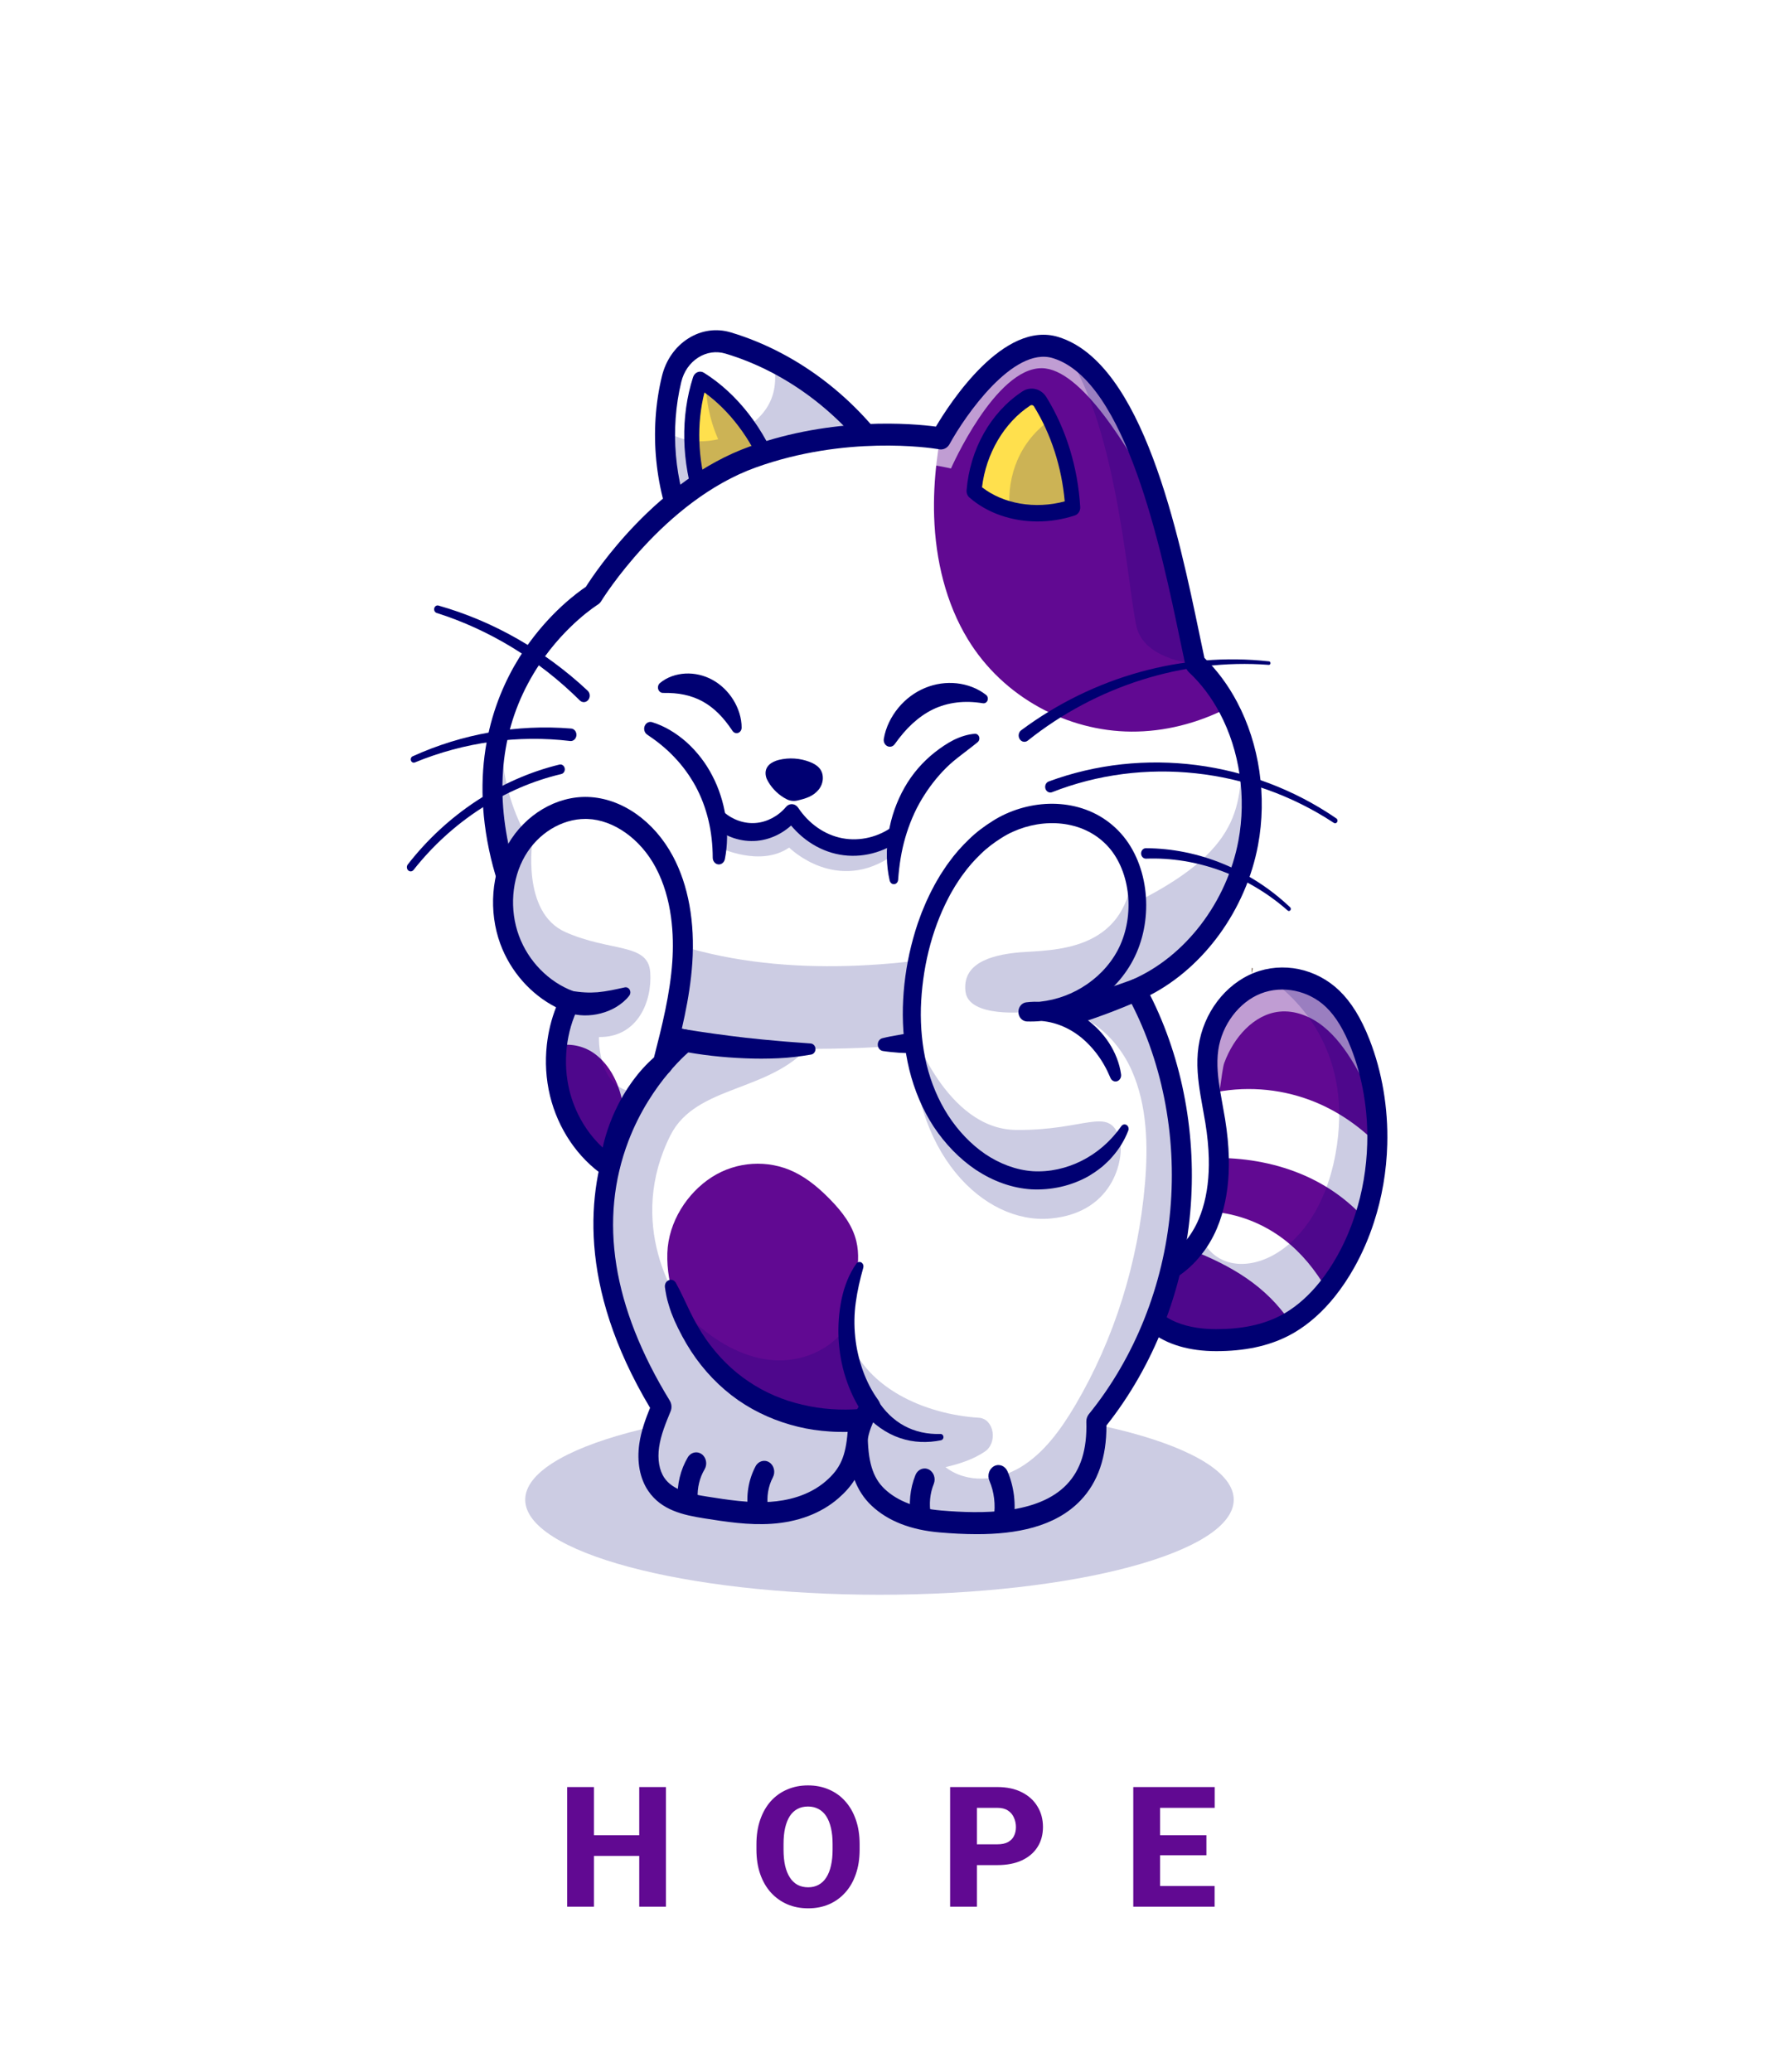 <svg width="170" height="197" viewBox="0 0 170 197" fill="none" xmlns="http://www.w3.org/2000/svg">
<g opacity="0.2">
<path d="M83.619 151.622C102.22 151.622 117.3 147.577 117.3 142.586C117.3 137.596 102.22 133.55 83.619 133.55C65.017 133.55 49.938 137.596 49.938 142.586C49.938 147.577 65.017 151.622 83.619 151.622Z" fill="#000072"/>
</g>
<path d="M85.069 45.1C79.14 49.82 72.077 51.951 65.326 51.012C64.264 48.733 63.606 46.258 63.352 43.745C63.285 43.102 63.246 42.459 63.235 41.814C63.196 39.864 63.401 37.914 63.854 36.045C64.475 33.462 66.885 31.907 69.234 32.61C70.588 33.015 71.919 33.543 73.213 34.181C76.223 35.66 79.021 37.738 81.409 40.292C82.776 41.746 84.007 43.356 85.069 45.1Z" fill="white"/>
<g opacity="0.6">
<path d="M81.409 40.293C77.354 38.006 69.796 34.046 66.995 34.587C64.433 35.083 63.611 40.254 63.352 43.745C63.285 43.102 63.246 42.459 63.235 41.814C63.196 39.864 63.401 37.914 63.854 36.045C64.475 33.462 66.885 31.907 69.234 32.61C70.588 33.015 71.919 33.543 73.213 34.181C76.223 35.661 79.021 37.739 81.409 40.293Z" fill="white"/>
</g>
<path d="M130.946 108.776C130.881 111.186 130.474 113.583 129.736 115.852C129.274 117.282 128.679 118.662 127.952 119.958C127.424 120.899 126.826 121.801 126.157 122.629C125.157 123.868 123.999 124.943 122.685 125.729C122.473 125.852 122.259 125.972 122.04 126.082C120.051 127.088 117.82 127.415 115.627 127.415C110.864 127.415 108.083 125.162 107.728 121.524C109.833 121.68 111.843 120.567 113.298 118.858C113.631 118.463 113.936 118.039 114.205 117.592C114.446 117.198 114.655 116.782 114.836 116.356C114.996 115.977 115.136 115.593 115.253 115.201C115.754 113.572 115.925 111.837 115.884 110.091C115.853 108.917 115.727 107.741 115.544 106.591C115.525 106.481 115.508 106.374 115.487 106.264C115.356 105.493 115.206 104.719 115.08 103.948C114.842 102.516 114.687 101.081 114.894 99.654C115.294 96.885 117.145 94.431 119.545 93.482C119.957 93.318 120.383 93.2 120.814 93.13C122.898 92.771 125.126 93.438 126.717 94.972C127.898 96.112 128.71 97.651 129.332 99.238C130.12 101.253 130.618 103.394 130.832 105.569C130.938 106.633 130.974 107.705 130.946 108.776Z" fill="#610992"/>
<g opacity="0.6">
<path d="M130.831 105.569C130.267 104.032 129.567 102.552 128.738 101.164C127.931 99.811 126.99 98.522 125.793 97.571C124.597 96.622 123.119 96.033 121.647 96.183C119.244 96.429 117.299 98.609 116.398 101.068C116.149 101.756 115.841 105.37 115.486 106.264C115.355 105.493 115.205 104.72 115.079 103.949C114.841 102.516 114.686 101.081 114.893 99.654C115.293 96.886 117.144 94.431 119.544 93.483C119.956 93.318 120.382 93.2 120.813 93.13C122.897 92.772 125.126 93.438 126.717 94.973C127.898 96.112 128.71 97.652 129.331 99.238C130.119 101.253 130.617 103.394 130.831 105.569Z" fill="white"/>
</g>
<path d="M130.945 108.776C130.88 111.185 130.475 113.583 129.737 115.852C128.146 114.078 126.172 112.704 124.062 111.773C121.453 110.626 118.65 110.12 115.883 110.092C115.854 108.917 115.727 107.742 115.542 106.59C115.399 105.71 115.222 104.829 115.078 103.947C118.222 103.236 121.54 103.457 124.579 104.6C126.904 105.473 129.056 106.884 130.945 108.776Z" fill="white"/>
<path d="M126.156 122.63C125.156 123.868 123.999 124.942 122.684 125.729C121.593 124.041 120.121 122.63 118.514 121.528C116.871 120.399 115.085 119.56 113.296 118.858C113.926 118.117 114.452 117.266 114.836 116.356C114.995 115.978 115.135 115.594 115.253 115.203C117.698 115.393 120.095 116.315 122.103 117.858C123.711 119.095 125.06 120.729 126.156 122.63Z" fill="white"/>
<g opacity="0.2">
<path d="M130.946 108.776C130.881 111.186 130.474 113.583 129.736 115.852C129.274 117.282 128.679 118.662 127.952 119.958C127.424 120.899 126.826 121.801 126.157 122.629C125.157 123.868 123.999 124.943 122.685 125.729C122.473 125.852 122.259 125.972 122.04 126.082C120.051 127.088 117.82 127.415 115.627 127.415C110.864 127.415 108.083 125.162 107.728 121.524C109.833 121.68 111.843 120.567 113.298 118.858C113.631 118.463 113.936 118.039 114.205 117.592C116.253 122.642 125.036 120.395 126.981 109.696C128.696 100.262 123.654 95.181 120.814 93.129C122.897 92.771 125.126 93.438 126.717 94.972C127.898 96.112 128.71 97.651 129.331 99.238C130.505 102.239 131.036 105.517 130.946 108.776Z" fill="#000072"/>
</g>
<path d="M115.628 128.461C110.505 128.461 107.198 125.91 106.781 121.635C106.751 121.328 106.847 121.022 107.042 120.799C107.237 120.577 107.512 120.456 107.794 120.481C109.477 120.607 111.23 119.755 112.601 118.144C113.169 117.475 113.63 116.726 113.972 115.916C114.118 115.571 114.245 115.22 114.35 114.873C114.778 113.477 114.973 111.88 114.931 110.12C114.905 109.071 114.798 107.975 114.605 106.772C114.535 106.344 114.457 105.914 114.378 105.482C114.296 105.032 114.214 104.582 114.141 104.132C113.914 102.766 113.713 101.143 113.953 99.491C114.409 96.33 116.478 93.585 119.222 92.498C121.966 91.412 125.154 92.075 127.344 94.187C128.474 95.277 129.411 96.795 130.207 98.827C131.409 101.901 131.994 105.352 131.898 108.809C131.829 111.35 131.404 113.838 130.634 116.205C130.146 117.713 129.517 119.161 128.763 120.506C128.191 121.527 127.554 122.476 126.87 123.324C125.737 124.727 124.482 125.844 123.14 126.647C122.901 126.789 122.666 126.919 122.438 127.034C120.538 127.994 118.31 128.461 115.628 128.461ZM108.888 122.536C109.856 125.841 113.439 126.37 115.627 126.37C118.028 126.37 119.996 125.965 121.641 125.133C121.832 125.037 122.03 124.928 122.23 124.809C123.376 124.124 124.458 123.157 125.443 121.936C126.054 121.179 126.625 120.329 127.14 119.409C127.823 118.189 128.395 116.875 128.839 115.502C129.542 113.341 129.93 111.068 129.993 108.745C129.993 108.745 129.993 108.745 129.993 108.744C130.081 105.591 129.549 102.447 128.456 99.652C127.774 97.912 126.999 96.638 126.086 95.757C124.436 94.165 121.937 93.646 119.867 94.465C117.799 95.283 116.178 97.435 115.834 99.818C115.639 101.16 115.816 102.564 116.015 103.759C116.087 104.199 116.166 104.635 116.246 105.072C116.327 105.517 116.408 105.961 116.481 106.405C116.691 107.714 116.807 108.909 116.836 110.064C116.883 112.071 116.655 113.912 116.156 115.536C116.03 115.952 115.877 116.378 115.701 116.795C115.274 117.806 114.7 118.739 113.993 119.571C112.547 121.269 110.737 122.31 108.888 122.536Z" fill="#000072"/>
<path d="M73.546 45.163C72.66 45.63 71.767 46.054 70.867 46.422C69.538 46.972 68.19 47.4 66.816 47.669C65.556 43.913 65.394 39.768 66.568 36.119C66.754 36.234 66.935 36.354 67.114 36.48C70.076 38.52 72.251 41.641 73.546 45.163Z" fill="#FFE04D"/>
<g opacity="0.2">
<path d="M85.068 44.23C79.138 48.95 72.075 51.081 65.324 50.142C63.99 47.28 63.293 44.107 63.233 40.944C63.904 41.389 64.659 41.694 65.428 41.841C66.374 42.021 67.343 41.979 68.284 41.762C67.438 39.86 67.036 37.724 67.112 35.609C68.869 36.819 70.348 38.411 71.531 40.241C72.303 39.643 72.956 38.879 73.332 37.938C73.913 36.485 73.761 34.794 73.21 33.312C77.941 35.638 82.148 39.438 85.068 44.23Z" fill="#000072"/>
</g>
<path d="M68.505 52.277C67.402 52.277 66.301 52.202 65.205 52.05C64.892 52.006 64.62 51.796 64.476 51.488C62.244 46.689 61.681 40.963 62.932 35.779C63.303 34.245 64.194 32.966 65.443 32.176C66.678 31.395 68.113 31.192 69.483 31.603C76.099 33.586 82.069 38.293 85.861 44.518C86.146 44.985 86.043 45.616 85.629 45.945C80.427 50.086 74.452 52.277 68.505 52.277ZM65.95 50.039C72.03 50.74 78.296 48.908 83.746 44.841C80.192 39.446 74.861 35.382 68.981 33.62C68.105 33.357 67.186 33.487 66.394 33.988C65.588 34.497 65.013 35.323 64.774 36.313C63.684 40.829 64.115 45.798 65.95 50.039Z" fill="#000072"/>
<path d="M66.816 48.454C66.522 48.454 66.251 48.253 66.146 47.941C64.783 43.881 64.695 39.59 65.896 35.857C65.966 35.638 66.122 35.465 66.32 35.384C66.518 35.302 66.739 35.322 66.923 35.437C70.118 37.435 72.705 40.784 74.207 44.868C74.348 45.252 74.194 45.69 73.855 45.869C71.384 47.172 69.124 48.014 66.943 48.442C66.9 48.45 66.858 48.454 66.816 48.454ZM66.976 37.312C66.227 40.279 66.334 43.581 67.287 46.77C68.975 46.379 70.73 45.721 72.618 44.773C71.341 41.651 69.371 39.047 66.976 37.312Z" fill="#000072"/>
<path d="M118.677 80.141C117.708 85.338 114.641 89.993 110.519 92.735C109.716 93.273 108.871 93.736 107.994 94.118C108.168 94.434 108.335 94.753 108.499 95.074C111.509 101.029 112.843 108.201 112.217 115.175C111.555 122.53 108.719 129.629 104.24 135.147C104.552 145.2 95.062 145.127 89.425 144.654C87.304 144.479 85.113 143.886 83.496 142.364C81.879 140.843 81.548 138.64 81.548 136.183C81.341 138.799 80.738 140.234 79.105 141.648C77.471 143.06 75.368 143.695 73.292 143.833C71.215 143.969 69.141 143.645 67.081 143.321C65.355 143.049 63.445 142.665 62.402 141.131C61.695 140.093 61.54 138.7 61.728 137.417C61.911 136.133 62.404 134.936 62.893 133.752C51.174 114.618 61.223 102.72 64.343 99.701C64.552 99.5 64.733 99.335 64.871 99.212C65.076 99.032 65.193 98.94 65.193 98.94C65.193 98.94 50.821 96.786 47.423 80.549C46.425 75.789 46.764 71.772 47.747 68.465C47.764 68.4 47.785 68.332 47.804 68.266C50.24 60.328 56.369 56.577 56.369 56.577C56.369 56.577 62.311 46.78 71.56 43.453C80.268 40.319 88.455 41.522 89.379 41.673C89.436 41.684 89.465 41.689 89.465 41.689C89.465 41.689 95.063 31.409 100.374 33.048C100.464 33.077 100.555 33.105 100.643 33.137C100.702 33.16 100.762 33.181 100.819 33.205C100.905 33.239 100.99 33.273 101.076 33.309C101.136 33.338 101.198 33.364 101.257 33.393C101.317 33.422 101.376 33.45 101.434 33.479C101.493 33.508 101.551 33.539 101.61 33.571C101.784 33.665 101.955 33.767 102.124 33.877C102.181 33.913 102.239 33.95 102.294 33.989C103.079 34.522 103.813 35.217 104.496 36.041C104.592 36.156 104.685 36.271 104.78 36.391C104.835 36.462 104.889 36.532 104.944 36.605C104.994 36.67 105.042 36.736 105.092 36.804C105.189 36.937 105.285 37.071 105.38 37.209C105.427 37.277 105.473 37.345 105.521 37.416C105.709 37.696 105.892 37.986 106.073 38.284C106.164 38.432 106.252 38.584 106.34 38.738C106.426 38.89 106.511 39.042 106.595 39.196C106.814 39.593 107.026 40.004 107.231 40.427C107.271 40.511 107.312 40.595 107.352 40.678C107.593 41.18 107.824 41.695 108.045 42.223C108.081 42.306 108.117 42.39 108.153 42.476C108.619 43.6 109.053 44.779 109.455 45.986C109.505 46.138 109.555 46.292 109.605 46.444C109.731 46.831 109.855 47.218 109.974 47.61C109.986 47.646 109.995 47.68 110.005 47.714C110.032 47.793 110.055 47.874 110.079 47.952C110.108 48.047 110.134 48.14 110.162 48.234C110.253 48.533 110.341 48.833 110.424 49.133C111.151 51.677 111.76 54.246 112.281 56.614C112.32 56.789 112.358 56.965 112.396 57.139C112.889 59.403 113.301 61.465 113.658 63.12C114.918 64.294 115.97 65.705 116.797 67.271C117.333 68.28 117.773 69.354 118.118 70.47C119.067 73.538 119.282 76.918 118.677 80.141Z" fill="white"/>
<g opacity="0.2">
<path d="M118.677 80.05C117.708 85.246 114.64 89.901 110.518 92.643C109.266 93.302 107.947 93.956 106.561 94.599C92.656 101.047 72.5 99.868 64.871 99.12C65.076 98.94 65.192 98.848 65.192 98.848C65.192 98.848 50.821 96.695 47.422 80.457C46.405 75.6 46.777 71.517 47.804 68.175C47.094 74.487 49.634 81.128 54.808 84.989C72.311 98.046 101.458 89.102 108.14 85.727C118.689 80.397 117.896 76.056 118.117 70.378C119.067 73.447 119.282 76.827 118.677 80.05Z" fill="#000072"/>
</g>
<path d="M108.597 95.004C106.65 95.871 104.66 96.629 102.641 97.283L101.122 97.757L99.591 98.188L98.053 98.585L96.504 98.935C94.437 99.385 92.347 99.71 90.252 99.945C89.728 99.998 89.203 100.049 88.678 100.085C88.152 100.112 87.625 100.133 87.099 100.137L86.308 100.125L85.518 100.093C84.991 100.05 84.465 100.008 83.939 99.924C83.631 99.876 83.417 99.562 83.462 99.224C83.496 98.965 83.672 98.768 83.89 98.711L83.904 98.707C84.416 98.577 84.927 98.487 85.438 98.397L86.203 98.26L86.968 98.142C87.477 98.056 87.985 97.98 88.494 97.914C89.002 97.836 89.51 97.766 90.019 97.702C92.052 97.419 94.071 97.037 96.078 96.593L97.578 96.237L99.075 95.859L100.565 95.448L102.05 95.015C104.026 94.415 105.986 93.749 107.939 93.042C108.439 92.861 108.978 93.158 109.143 93.707C109.301 94.231 109.056 94.798 108.597 95.004Z" fill="#000072"/>
<path d="M116.796 67.27C113.855 68.781 110.704 69.576 107.558 69.558C101.498 69.521 95.392 66.317 92.025 60.786C89.941 57.37 88.953 53.24 88.817 49.133C88.758 47.379 88.851 45.628 89.058 43.889C89.144 43.147 89.253 42.407 89.379 41.673C89.436 41.684 89.465 41.689 89.465 41.689C89.465 41.689 95.064 31.409 100.374 33.048C100.465 33.077 100.555 33.105 100.643 33.137C100.703 33.16 100.762 33.181 100.819 33.205C100.905 33.239 100.991 33.273 101.077 33.309C101.136 33.338 101.198 33.364 101.258 33.393C101.317 33.422 101.377 33.45 101.434 33.479C101.494 33.508 101.551 33.539 101.61 33.571C101.784 33.665 101.955 33.767 102.125 33.877C102.182 33.913 102.239 33.95 102.294 33.989C103.08 34.522 103.813 35.217 104.497 36.041C104.592 36.156 104.685 36.271 104.78 36.391C104.835 36.462 104.89 36.532 104.945 36.605C104.995 36.67 105.042 36.736 105.092 36.804C105.19 36.937 105.285 37.071 105.38 37.209C105.428 37.277 105.473 37.345 105.521 37.416C105.709 37.696 105.892 37.986 106.073 38.284C106.164 38.432 106.252 38.584 106.34 38.738C106.426 38.89 106.511 39.042 106.595 39.196C106.815 39.593 107.026 40.004 107.231 40.427C107.271 40.511 107.312 40.595 107.353 40.678C107.593 41.18 107.824 41.695 108.046 42.223C108.081 42.306 108.117 42.39 108.153 42.476C108.619 43.6 109.053 44.779 109.455 45.986C109.506 46.138 109.555 46.292 109.605 46.444C109.732 46.831 109.855 47.218 109.974 47.61C109.986 47.646 109.998 47.683 110.01 47.719C110.031 47.798 110.055 47.874 110.079 47.952C110.108 48.047 110.134 48.14 110.163 48.234C110.253 48.533 110.341 48.833 110.424 49.133C111.151 51.677 111.76 54.246 112.282 56.614C112.32 56.789 112.358 56.965 112.396 57.139C112.889 59.403 113.301 61.465 113.658 63.12C114.917 64.293 115.969 65.705 116.796 67.27Z" fill="#610992"/>
<g opacity="0.6">
<path d="M110.009 47.718C110.006 47.716 110.004 47.716 110.004 47.713C107.296 42.465 102.748 35.053 99.067 35.007C94.627 34.951 90.418 44.543 90.418 44.543C90.418 44.543 69.659 39.208 58.092 58.644C58.092 58.644 52.386 61.355 47.747 68.465C47.764 68.399 47.785 68.331 47.804 68.266C50.24 60.328 56.37 56.577 56.37 56.577C56.37 56.577 62.311 46.78 71.56 43.453C80.269 40.319 88.455 41.521 89.379 41.673C89.436 41.683 89.465 41.689 89.465 41.689C89.465 41.689 95.064 31.408 100.374 33.047C100.464 33.076 100.555 33.105 100.643 33.136C100.702 33.16 100.762 33.181 100.819 33.204C100.905 33.238 100.991 33.272 101.076 33.309C101.136 33.338 101.198 33.364 101.258 33.392C101.317 33.421 101.377 33.45 101.434 33.479C101.493 33.508 101.551 33.539 101.61 33.57C101.784 33.664 101.955 33.766 102.125 33.876C102.181 33.913 102.239 33.949 102.294 33.989C103.08 34.522 103.813 35.217 104.496 36.04C104.592 36.155 104.685 36.27 104.78 36.391C104.835 36.461 104.89 36.532 104.944 36.605C104.995 36.67 105.042 36.735 105.092 36.803C105.19 36.937 105.285 37.07 105.38 37.209C105.428 37.277 105.473 37.344 105.521 37.415C105.709 37.695 105.892 37.985 106.073 38.283C106.164 38.432 106.252 38.584 106.34 38.738C106.426 38.89 106.511 39.041 106.595 39.196C106.814 39.593 107.026 40.003 107.231 40.427C107.271 40.51 107.312 40.594 107.352 40.678C107.593 41.18 107.824 41.695 108.046 42.222C108.081 42.306 108.117 42.39 108.153 42.476C108.619 43.599 109.053 44.778 109.455 45.986C109.506 46.138 109.555 46.292 109.605 46.444C109.732 46.83 109.855 47.218 109.974 47.609C109.985 47.646 109.997 47.682 110.009 47.718Z" fill="white"/>
</g>
<g opacity="0.2">
<path d="M113.657 63.12C113.657 63.12 109.109 62.787 108.144 59.876C107.332 57.424 106.408 40.586 101.258 33.392C108.832 36.965 111.895 54.975 113.657 63.12Z" fill="#000072"/>
</g>
<path d="M92.876 145.862C91.669 145.862 90.476 145.792 89.351 145.697C86.602 145.467 84.423 144.613 82.876 143.158C82.108 142.436 81.593 141.595 81.251 140.7C80.849 141.339 80.338 141.911 79.693 142.468C78.064 143.878 75.87 144.71 73.348 144.875C71.164 145.021 69.019 144.683 66.946 144.357C64.94 144.04 62.879 143.579 61.639 141.756C60.837 140.58 60.534 138.98 60.786 137.251C60.963 136.03 61.387 134.886 61.807 133.85C54.826 122.159 55.889 113.117 58.036 107.562C59.521 103.721 61.679 101.02 63.121 99.508C61.631 99.063 59.441 98.23 57.104 96.736C53.275 94.29 48.327 89.535 46.494 80.782C44.641 71.924 47.293 65.565 49.844 61.791C52.238 58.25 54.945 56.299 55.702 55.794C56.642 54.312 62.442 45.632 71.264 42.459C79.255 39.584 86.817 40.274 88.986 40.56C90.336 38.282 95.427 30.433 100.632 32.041C108.68 34.523 112.055 50.749 114.071 60.444C114.227 61.196 114.374 61.901 114.513 62.55C115.731 63.738 116.776 65.148 117.62 66.747C119.751 70.766 120.477 75.726 119.611 80.352C118.469 86.467 114.497 91.944 109.353 94.611C112.46 100.765 113.811 108.056 113.163 115.278C112.494 122.719 109.67 129.894 105.197 135.532C105.214 138.523 104.394 140.912 102.755 142.635C100.302 145.217 96.523 145.862 92.876 145.862ZM81.546 135.138C81.56 135.138 81.573 135.138 81.587 135.139C82.097 135.163 82.499 135.623 82.499 136.183C82.499 138.929 82.967 140.49 84.115 141.571C85.348 142.731 87.159 143.418 89.496 143.612C93.304 143.932 98.685 144.021 101.437 141.125C102.762 139.731 103.367 137.787 103.286 135.182C103.277 134.913 103.364 134.651 103.527 134.45C107.877 129.094 110.626 122.212 111.268 115.073C111.912 107.887 110.46 100.637 107.178 94.658C107.033 94.395 107.002 94.075 107.091 93.783C107.181 93.492 107.383 93.259 107.643 93.146C112.69 90.955 116.655 85.768 117.745 79.931V79.931C118.518 75.802 117.872 71.379 115.973 67.797C115.182 66.299 114.196 64.993 113.04 63.915C112.885 63.771 112.776 63.576 112.73 63.36C112.569 62.618 112.398 61.795 112.214 60.909C110.418 52.273 107.074 36.2 100.116 34.054C96.342 32.888 91.738 39.557 90.282 42.224C90.087 42.581 89.714 42.777 89.338 42.724C89.338 42.724 89.297 42.718 89.217 42.703C88.355 42.562 80.372 41.383 71.857 44.446C63.041 47.618 57.218 57.062 57.16 57.156C57.077 57.294 56.964 57.409 56.832 57.489C56.803 57.507 53.837 59.361 51.328 63.104C48.001 68.067 46.999 73.857 48.35 80.314C49.692 86.728 52.939 91.631 57.998 94.889C61.813 97.346 65.287 97.898 65.322 97.903C65.709 97.962 66.024 98.274 66.117 98.69C66.21 99.106 66.063 99.542 65.745 99.791C65.708 99.82 61.894 102.863 59.756 108.466C56.902 115.944 58.223 124.255 63.682 133.169C63.866 133.47 63.895 133.854 63.759 134.184C63.304 135.286 62.834 136.425 62.667 137.58C62.499 138.73 62.68 139.795 63.164 140.504C63.967 141.687 65.606 142.033 67.215 142.287C69.194 142.599 71.242 142.921 73.232 142.788C74.72 142.69 76.843 142.271 78.513 140.826C79.902 139.625 80.408 138.474 80.596 136.093C80.641 135.55 81.054 135.138 81.546 135.138Z" fill="#000072"/>
<path d="M107.509 89.679C107.371 90.05 107.211 90.408 107.03 90.756C105.392 93.89 102.206 95.84 98.917 96.161C98.948 96.161 98.977 96.164 99.008 96.169H99.01C102.184 96.404 105.192 98.926 106.083 102.306L106.942 107.281C104.992 111.084 100.553 112.916 96.667 112.001C92.78 111.086 89.568 107.754 87.999 103.744C86.975 101.133 86.598 98.273 86.711 95.424C86.773 93.9 86.972 92.381 87.292 90.902C88.392 85.794 91.085 80.834 95.376 78.52C98.662 76.748 102.961 76.855 105.676 79.553C106.607 80.478 107.274 81.654 107.678 82.943C108.352 85.092 108.295 87.554 107.509 89.679Z" fill="white"/>
<g opacity="0.6">
<path d="M107.509 89.679C107.511 86.772 106.778 79.621 99.45 79.955C90.677 80.358 87.06 94.122 86.753 95.362C86.739 95.422 86.732 95.453 86.732 95.453L86.71 95.424C86.772 93.9 86.972 92.381 87.291 90.902C88.392 85.794 91.085 80.834 95.376 78.52C98.662 76.748 102.961 76.855 105.676 79.553C106.607 80.478 107.274 81.654 107.678 82.943C108.351 85.092 108.294 87.554 107.509 89.679Z" fill="white"/>
</g>
<g opacity="0.2">
<path d="M107.03 90.756C105.392 93.89 102.205 95.84 98.917 96.162C98.948 96.162 98.976 96.165 99.007 96.17C98.919 96.172 98.836 96.172 98.757 96.177C98.077 96.196 97.664 96.206 97.664 96.206C97.664 96.206 92.102 96.826 91.797 94.272C91.49 91.719 93.94 90.796 97 90.542C99.953 90.299 106.982 90.602 107.678 82.944C108.468 85.466 108.254 88.42 107.03 90.756Z" fill="#000072"/>
</g>
<path d="M64.88 97.826C65.865 97.987 66.891 98.139 67.901 98.282C68.914 98.426 69.93 98.552 70.948 98.67C71.965 98.785 72.984 98.882 74.004 98.969L74.77 99.036L75.537 99.093C76.05 99.145 76.56 99.158 77.076 99.21L77.096 99.212C77.361 99.239 77.556 99.497 77.532 99.788C77.511 100.034 77.34 100.225 77.127 100.262C76.086 100.444 75.033 100.57 73.982 100.615C72.929 100.664 71.876 100.668 70.826 100.619C69.775 100.579 68.726 100.498 67.68 100.38C66.631 100.26 65.602 100.106 64.543 99.884C64.026 99.776 63.688 99.228 63.786 98.661C63.882 98.109 64.357 97.741 64.859 97.823L64.88 97.826Z" fill="#000072"/>
<path d="M107.275 107.488C106.924 108.419 106.385 109.269 105.738 110.001C105.659 110.095 105.575 110.184 105.493 110.275C105.408 110.362 105.318 110.442 105.23 110.526C105.051 110.69 104.88 110.867 104.686 111.008C104.493 111.15 104.308 111.31 104.107 111.437C103.905 111.566 103.706 111.7 103.502 111.823C101.84 112.758 99.958 113.166 98.091 113.079C96.208 112.966 94.399 112.287 92.812 111.243C91.229 110.183 89.872 108.767 88.786 107.14C87.709 105.503 86.932 103.633 86.456 101.703C85.986 99.766 85.798 97.766 85.842 95.785C85.894 93.802 86.16 91.84 86.633 89.934C86.874 88.981 87.149 88.037 87.499 87.123L87.626 86.779L87.766 86.44C87.861 86.215 87.951 85.987 88.05 85.764C88.257 85.322 88.456 84.876 88.69 84.449C88.908 84.012 89.164 83.599 89.409 83.179C89.538 82.974 89.675 82.773 89.808 82.57C89.938 82.365 90.08 82.169 90.226 81.975C90.79 81.188 91.434 80.464 92.127 79.8C92.814 79.127 93.585 78.553 94.389 78.05C95.186 77.54 96.073 77.147 96.969 76.875C98.768 76.334 100.693 76.248 102.537 76.752C103.457 77.004 104.353 77.412 105.164 77.984C105.974 78.552 106.702 79.289 107.278 80.144C108.429 81.862 108.974 83.967 108.979 86.04C108.981 87.079 108.848 88.119 108.576 89.12C108.308 90.118 107.886 91.088 107.348 91.943C106.271 93.666 104.749 94.994 103.063 95.862C101.375 96.731 99.511 97.178 97.642 97.116H97.634C97.175 97.1 96.815 96.68 96.829 96.177C96.842 95.72 97.159 95.351 97.562 95.299C98.577 95.168 99.604 95.264 100.574 95.545C101.546 95.826 102.465 96.289 103.292 96.897C104.119 97.504 104.864 98.257 105.442 99.152C106.019 100.043 106.441 101.071 106.59 102.147C106.634 102.466 106.435 102.765 106.143 102.814C105.903 102.854 105.675 102.711 105.578 102.48L105.574 102.468C105.219 101.622 104.785 100.847 104.253 100.155C103.722 99.465 103.109 98.845 102.418 98.351C101.038 97.364 99.355 96.877 97.766 97.11L97.686 95.293C99.283 95.321 100.896 94.942 102.34 94.186C103.781 93.432 105.061 92.306 105.954 90.889C106.846 89.484 107.298 87.77 107.297 86.043C107.298 84.323 106.843 82.591 105.934 81.232C105.032 79.875 103.651 78.944 102.131 78.536C100.608 78.121 98.958 78.189 97.421 78.657C96.649 78.896 95.915 79.219 95.215 79.669C94.517 80.109 93.844 80.608 93.239 81.205C92.629 81.792 92.057 82.435 91.552 83.144C91.421 83.317 91.294 83.493 91.177 83.679C91.058 83.863 90.935 84.043 90.819 84.229C90.597 84.611 90.365 84.984 90.168 85.383C88.526 88.531 87.671 92.198 87.556 95.836C87.512 97.656 87.683 99.477 88.101 101.219C88.527 102.962 89.214 104.602 90.156 106.061C91.104 107.512 92.294 108.776 93.664 109.716C95.037 110.641 96.596 111.239 98.18 111.353C99.774 111.452 101.392 111.091 102.848 110.36C104.305 109.623 105.598 108.526 106.609 107.077L106.614 107.07C106.744 106.884 106.985 106.849 107.155 106.991C107.295 107.109 107.34 107.315 107.275 107.488Z" fill="#000072"/>
<path d="M64.928 90.165C64.925 90.662 64.907 91.156 64.873 91.647C64.649 94.936 63.828 98.135 63.011 101.306C62.354 101.855 61.732 102.5 61.165 103.227C60.468 104.121 59.848 105.135 59.344 106.227C58.648 107.728 58.163 109.377 57.96 111.073C55.646 109.51 53.907 106.943 53.21 104.055C52.862 102.61 52.774 101.091 52.941 99.604C53.107 98.125 53.522 96.682 54.174 95.377C51.628 94.416 49.459 92.246 48.452 89.504C47.754 87.601 47.642 85.442 48.123 83.463C48.333 82.593 48.659 81.759 49.1 80.996C49.511 80.282 50.023 79.642 50.607 79.093C50.607 79.091 50.607 79.091 50.607 79.091C52.064 77.713 53.974 76.908 55.896 76.976C58.897 77.083 61.64 79.25 63.159 82.094C64.451 84.512 64.944 87.35 64.928 90.165Z" fill="white"/>
<g opacity="0.6">
<path d="M64.928 90.008H64.711C64.711 90.008 62.182 81.609 57.532 79.704C52.873 77.797 50.041 80.838 48.123 83.306C48.332 82.436 48.659 81.602 49.099 80.839C49.511 80.125 50.023 79.485 50.607 78.936C50.607 78.933 50.607 78.933 50.607 78.933C52.064 77.555 53.974 76.75 55.896 76.819C58.896 76.926 61.64 79.093 63.159 81.936C64.452 84.355 64.944 87.193 64.928 90.008Z" fill="white"/>
</g>
<path d="M59.343 106.071C58.648 107.57 58.162 109.221 57.961 110.917C55.645 109.353 53.906 106.786 53.21 103.899C52.861 102.452 52.775 100.933 52.94 99.446C54.105 99.161 55.408 99.405 56.43 100.109C58.054 101.227 59.007 103.279 59.276 105.362C59.306 105.598 59.329 105.836 59.343 106.071Z" fill="#610992"/>
<g opacity="0.2">
<path d="M61.219 103.808C60.521 104.702 59.902 105.716 59.398 106.808C58.702 108.309 58.217 109.958 58.014 111.654C55.7 110.091 53.961 107.524 53.264 104.636C52.916 103.191 52.828 101.672 52.995 100.185C53.161 98.706 53.576 97.263 54.228 95.958C51.682 94.996 49.513 92.827 48.506 90.085C47.501 87.343 47.713 84.073 49.154 81.577C49.565 80.863 50.078 80.223 50.661 79.674C50.635 79.831 49.52 86.737 53.757 88.619C58.043 90.525 61.62 89.628 61.822 92.427C62.025 95.23 60.61 98.648 56.948 98.596C56.947 98.596 56.738 104.289 61.219 103.808Z" fill="#000072"/>
</g>
<path d="M57.961 111.962C57.788 111.962 57.615 111.911 57.462 111.808C54.935 110.101 53.049 107.316 52.289 104.167C51.911 102.595 51.812 100.964 51.994 99.319C52.135 98.075 52.429 96.885 52.869 95.769C50.473 94.549 48.532 92.36 47.569 89.739C46.434 86.645 46.712 83.021 48.295 80.28C49.936 77.434 52.93 75.662 55.926 75.773C59.099 75.888 62.186 78.046 63.98 81.408C65.449 84.157 66.086 87.67 65.822 91.568C65.592 94.966 64.746 98.253 63.927 101.433C63.87 101.652 63.751 101.844 63.586 101.982C62.222 103.117 61.048 104.694 60.192 106.544C59.53 107.972 59.086 109.531 58.906 111.051C58.864 111.403 58.663 111.708 58.371 111.86C58.241 111.929 58.101 111.962 57.961 111.962ZM55.662 77.86C53.397 77.86 51.155 79.231 49.905 81.399C48.644 83.582 48.426 86.478 49.336 88.957C50.225 91.378 52.15 93.35 54.484 94.232C54.75 94.332 54.962 94.556 55.063 94.844C55.164 95.132 55.145 95.454 55.009 95.724C54.42 96.901 54.041 98.197 53.886 99.576C53.733 100.954 53.815 102.319 54.131 103.633C54.645 105.761 55.773 107.69 57.302 109.106C57.569 107.908 57.968 106.733 58.494 105.597C59.427 103.583 60.697 101.84 62.179 100.536C62.944 97.558 63.715 94.487 63.923 91.414C64.087 88.993 63.944 85.475 62.337 82.466C60.892 79.76 58.351 77.953 55.864 77.864C55.796 77.861 55.729 77.86 55.662 77.86Z" fill="#000072"/>
<path d="M54.403 94.222C54.806 94.279 55.202 94.333 55.605 94.353C56.008 94.377 56.414 94.369 56.826 94.338C57.236 94.299 57.651 94.235 58.074 94.156C58.501 94.08 58.927 93.973 59.392 93.878L59.411 93.874C59.651 93.826 59.882 93.999 59.926 94.263C59.951 94.412 59.91 94.559 59.828 94.666C59.487 95.106 59.062 95.448 58.606 95.73C58.148 96.01 57.649 96.213 57.131 96.345C56.615 96.484 56.078 96.548 55.54 96.539C55.002 96.526 54.462 96.441 53.95 96.254C53.449 96.071 53.179 95.477 53.345 94.927C53.492 94.444 53.928 94.156 54.372 94.218L54.403 94.222Z" fill="#000072"/>
<path d="M92.952 70.563C92.424 70.998 91.907 71.378 91.404 71.771C90.899 72.158 90.405 72.554 89.955 73.006C89.052 73.904 88.273 74.925 87.616 76.025C86.959 77.127 86.452 78.342 86.078 79.62C85.704 80.901 85.493 82.246 85.393 83.645L85.392 83.651C85.375 83.897 85.179 84.081 84.954 84.062C84.775 84.047 84.632 83.907 84.591 83.727C84.251 82.266 84.244 80.708 84.485 79.197C84.726 77.684 85.245 76.214 85.992 74.892C86.738 73.568 87.738 72.428 88.876 71.529C89.447 71.083 90.041 70.672 90.675 70.353C91.311 70.041 91.987 69.818 92.689 69.765C92.91 69.748 93.102 69.932 93.118 70.175C93.127 70.329 93.064 70.47 92.96 70.556L92.952 70.563Z" fill="#000072"/>
<path d="M61.997 68.659C63.193 69.026 64.308 69.709 65.284 70.573C66.252 71.451 67.091 72.518 67.714 73.728C68.03 74.329 68.298 74.96 68.506 75.613C68.721 76.262 68.879 76.932 68.982 77.61C69.189 78.965 69.183 80.357 68.919 81.683C68.85 82.028 68.539 82.247 68.224 82.172C67.952 82.106 67.766 81.842 67.765 81.548V81.54C67.76 80.325 67.632 79.132 67.358 77.987C67.221 77.414 67.048 76.855 66.846 76.311C66.638 75.771 66.402 75.245 66.13 74.743C65.579 73.745 64.912 72.82 64.133 72.008C63.362 71.184 62.486 70.479 61.538 69.847L61.53 69.841C61.251 69.655 61.162 69.255 61.332 68.948C61.472 68.693 61.748 68.583 61.997 68.659Z" fill="#000072"/>
<path d="M85.751 79.758C84.056 81.068 81.91 81.618 79.854 81.257C78.827 81.077 77.836 80.665 76.954 80.067C76.071 79.469 75.297 78.684 74.676 77.778L75.835 77.842C74.843 79.043 73.449 79.802 71.97 79.941C70.492 80.075 68.996 79.583 67.825 78.573L67.824 78.572C67.478 78.273 67.418 77.723 67.69 77.343C67.962 76.963 68.463 76.897 68.809 77.195C68.811 77.197 68.817 77.202 68.819 77.204C69.652 77.945 70.774 78.332 71.849 78.245C72.924 78.162 73.989 77.601 74.724 76.727L74.729 76.721C75.01 76.386 75.484 76.365 75.788 76.673C75.823 76.709 75.856 76.75 75.884 76.79C76.389 77.544 77.018 78.196 77.736 78.694C78.452 79.193 79.256 79.539 80.091 79.696C81.758 80.015 83.562 79.581 84.963 78.519L84.964 78.518C85.277 78.281 85.706 78.368 85.921 78.711C86.135 79.053 86.059 79.52 85.751 79.758Z" fill="#000072"/>
<path d="M84.032 70.24C84.213 69.151 84.724 68.136 85.409 67.302C86.095 66.465 86.976 65.809 87.948 65.407C88.921 65.003 89.966 64.856 90.974 64.967C91.979 65.08 92.957 65.442 93.756 66.07C93.936 66.212 93.977 66.487 93.848 66.685C93.757 66.823 93.607 66.887 93.464 66.864L93.452 66.863C92.587 66.722 91.761 66.693 90.962 66.792C90.165 66.89 89.401 67.107 88.701 67.447C88 67.788 87.35 68.251 86.749 68.801C86.146 69.354 85.608 69.998 85.082 70.732L85.067 70.753C84.867 71.031 84.499 71.079 84.245 70.86C84.069 70.708 83.995 70.466 84.032 70.24Z" fill="#000072"/>
<path d="M62.745 64.942C63.425 64.376 64.285 64.088 65.155 64.04C66.028 63.994 66.924 64.194 67.729 64.633C68.533 65.072 69.22 65.736 69.713 66.527C70.204 67.318 70.514 68.245 70.513 69.181C70.513 69.472 70.298 69.708 70.033 69.707C69.876 69.707 69.736 69.624 69.649 69.495L69.632 69.47C69.204 68.832 68.778 68.291 68.307 67.826C67.838 67.362 67.332 66.978 66.798 66.686C66.263 66.394 65.68 66.182 65.059 66.051C64.437 65.917 63.786 65.871 63.064 65.88L63.038 65.88C62.775 65.884 62.559 65.652 62.556 65.364C62.556 65.193 62.631 65.038 62.745 64.942Z" fill="#000072"/>
<path d="M92.614 46.685C92.926 42.795 95.08 39.139 98.388 37.412C100.501 40.492 101.752 44.274 101.993 48.253C98.719 49.337 95.03 48.797 92.614 46.685Z" fill="white"/>
<path d="M101.993 48.255C100.022 48.905 97.9 48.968 95.995 48.453C94.738 48.116 93.575 47.525 92.614 46.686C92.894 43.199 94.652 39.901 97.395 38.011C97.95 37.629 98.681 37.828 99.038 38.429C99.331 38.918 99.603 39.422 99.853 39.94C101.081 42.465 101.812 45.306 101.993 48.255Z" fill="#FFE04D"/>
<g opacity="0.2">
<path d="M101.993 48.255C100.022 48.905 97.9 48.968 95.995 48.453C95.854 46.851 96.105 45.21 96.731 43.754C97.404 42.185 98.509 40.85 99.853 39.94C101.081 42.465 101.812 45.306 101.993 48.255Z" fill="#000072"/>
</g>
<path d="M63.45 119.144C63.544 116.173 65.342 113.413 67.681 111.914C70.02 110.414 73.016 110.225 75.497 111.42C76.816 112.055 77.97 113.043 79.016 114.129C80.06 115.213 81.042 116.463 81.413 117.987C82.012 120.449 80.904 122.98 80.597 125.507C80.217 128.627 81.136 131.91 83.046 134.258C81.266 135.356 79.059 134.895 77.066 134.404C74.831 133.853 72.566 133.29 70.538 132.119C68.51 130.948 63.247 125.476 63.45 119.144Z" fill="#610992"/>
<path d="M98.641 49.578C96.21 49.578 93.873 48.788 92.169 47.299C91.982 47.135 91.881 46.878 91.902 46.616C92.216 42.704 94.201 39.19 97.21 37.214C97.987 36.705 98.99 36.946 99.493 37.763C101.365 40.803 102.476 44.412 102.705 48.201C102.727 48.566 102.517 48.899 102.199 49.004C101.032 49.391 99.826 49.578 98.641 49.578ZM93.368 46.327C95.418 47.919 98.41 48.427 101.232 47.669C100.94 44.39 99.935 41.281 98.309 38.641C98.23 38.514 98.07 38.478 97.944 38.561C95.475 40.181 93.748 43.128 93.368 46.327Z" fill="#000072"/>
<path d="M74.796 75.987C74.078 75.624 73.453 75.035 73.027 74.302C72.935 74.144 72.857 73.976 72.819 73.793C72.624 72.856 73.382 72.412 74.058 72.247C75.033 72.009 76.067 72.08 77.008 72.448C77.627 72.691 78.255 73.111 78.233 74.013C78.224 74.413 78.069 74.795 77.823 75.091C77.3 75.722 76.581 75.931 75.814 76.109C75.472 76.187 75.114 76.148 74.796 75.987Z" fill="#000072"/>
<path d="M80.557 136.908C80.726 135.52 81.258 134.216 82.033 133.125L82.028 134.375C81.332 133.337 80.79 132.189 80.404 130.989C80.014 129.79 79.801 128.533 79.732 127.276C79.669 126.016 79.764 124.753 80.014 123.529C80.272 122.31 80.723 121.128 81.419 120.143C81.547 119.961 81.785 119.928 81.95 120.069C82.078 120.178 82.125 120.358 82.081 120.519L82.079 120.525C81.77 121.632 81.516 122.712 81.368 123.815C81.212 124.914 81.198 126.033 81.315 127.13C81.425 128.229 81.68 129.302 82.043 130.319C82.408 131.335 82.903 132.289 83.514 133.131C83.779 133.497 83.773 134.004 83.525 134.36L83.51 134.381C82.939 135.2 82.576 136.19 82.443 137.195L82.443 137.197C82.367 137.768 81.884 138.165 81.363 138.082C80.848 137.999 80.489 137.475 80.557 136.908Z" fill="#000072"/>
<path d="M83.436 133.117C84.08 134.135 84.932 134.998 85.969 135.558C87.002 136.124 88.204 136.377 89.42 136.335C89.571 136.33 89.698 136.46 89.703 136.626C89.707 136.776 89.61 136.904 89.48 136.931C88.213 137.196 86.851 137.165 85.554 136.718C84.906 136.497 84.28 136.175 83.7 135.767C83.12 135.36 82.587 134.869 82.109 134.325L82.102 134.317C81.771 133.939 81.781 133.338 82.125 132.974C82.469 132.611 83.017 132.622 83.348 133C83.379 133.035 83.41 133.077 83.436 133.117Z" fill="#000072"/>
<path d="M81.984 136.041C81.471 136.095 80.959 136.129 80.447 136.141C79.935 136.144 79.424 136.139 78.913 136.101C77.893 136.034 76.874 135.894 75.872 135.647C73.87 135.163 71.92 134.328 70.169 133.112C68.425 131.89 66.896 130.296 65.701 128.461C65.105 127.541 64.587 126.57 64.134 125.568C64.028 125.314 63.923 125.06 63.824 124.803C63.729 124.544 63.646 124.281 63.568 124.015C63.399 123.491 63.3 122.941 63.221 122.391C63.172 122.052 63.382 121.735 63.69 121.682C63.923 121.641 64.144 121.763 64.26 121.97L64.275 121.997C64.781 122.909 65.179 123.836 65.623 124.739C66.063 125.641 66.556 126.506 67.113 127.315C68.238 128.922 69.607 130.303 71.174 131.347C72.732 132.406 74.475 133.135 76.284 133.554C78.09 133.984 79.971 134.109 81.81 133.958L81.821 133.957C82.346 133.913 82.803 134.345 82.842 134.921C82.881 135.49 82.497 135.986 81.984 136.041Z" fill="#000072"/>
<path d="M87.561 145.204C87.118 145.204 86.721 144.863 86.629 144.367C86.374 142.989 86.52 141.522 87.04 140.237C87.253 139.71 87.816 139.471 88.297 139.706C88.777 139.94 88.994 140.558 88.781 141.086C88.42 141.978 88.319 142.995 88.496 143.951C88.601 144.517 88.268 145.069 87.752 145.184C87.688 145.198 87.624 145.204 87.561 145.204Z" fill="#000072"/>
<path d="M95.426 145.464C95.371 145.464 95.314 145.459 95.258 145.448C94.74 145.347 94.395 144.804 94.487 144.236C94.674 143.075 94.526 141.848 94.069 140.78C93.846 140.258 94.05 139.635 94.526 139.39C95.002 139.144 95.569 139.369 95.793 139.891C96.416 141.346 96.618 143.019 96.362 144.601C96.28 145.108 95.879 145.464 95.426 145.464Z" fill="#000072"/>
<path d="M72.08 144.529C71.626 144.529 71.223 144.17 71.143 143.661C70.912 142.201 71.159 140.691 71.837 139.409C72.102 138.91 72.684 138.74 73.139 139.03C73.594 139.32 73.749 139.96 73.484 140.459C73.037 141.305 72.868 142.342 73.02 143.304C73.109 143.874 72.762 144.415 72.244 144.513C72.189 144.523 72.134 144.529 72.08 144.529Z" fill="#000072"/>
<path d="M65.382 143.525C64.881 143.525 64.461 143.096 64.432 142.54C64.358 141.144 64.7 139.73 65.394 138.558C65.68 138.073 66.27 137.936 66.711 138.25C67.152 138.565 67.278 139.212 66.991 139.697C66.517 140.498 66.284 141.465 66.334 142.419C66.364 142.996 65.963 143.49 65.438 143.524C65.419 143.525 65.401 143.525 65.382 143.525Z" fill="#000072"/>
<path d="M97.092 69.43C103.981 64.305 112.474 61.97 120.659 62.881C120.743 62.89 120.803 62.972 120.795 63.064C120.787 63.154 120.715 63.219 120.633 63.213C112.499 62.596 104.241 65.216 97.72 70.413C97.476 70.608 97.134 70.549 96.957 70.28C96.779 70.012 96.833 69.637 97.078 69.442C97.082 69.438 97.088 69.434 97.092 69.43Z" fill="#000072"/>
<path d="M99.707 74.3C104.224 72.629 109.065 72.133 113.768 72.741C118.471 73.348 123.056 75.062 127.061 77.814C127.167 77.887 127.199 78.04 127.133 78.156C127.067 78.272 126.929 78.307 126.824 78.238C122.834 75.609 118.302 74.022 113.691 73.524C109.08 73.024 104.372 73.61 100.029 75.318C99.774 75.419 99.493 75.273 99.401 74.993C99.31 74.712 99.443 74.404 99.698 74.303C99.7 74.302 99.705 74.3 99.707 74.3Z" fill="#000072"/>
<path d="M108.949 80.644C113.971 80.661 118.918 82.707 122.666 86.265C122.742 86.337 122.75 86.463 122.685 86.546C122.621 86.627 122.51 86.638 122.434 86.571C118.639 83.228 113.759 81.458 108.963 81.637C108.713 81.647 108.503 81.432 108.495 81.157C108.486 80.882 108.682 80.653 108.932 80.644C108.937 80.644 108.944 80.644 108.949 80.644Z" fill="#000072"/>
<path d="M55.13 66.596C51.257 62.754 46.564 59.879 41.515 58.275C41.34 58.219 41.238 58.018 41.289 57.825C41.339 57.636 41.517 57.526 41.69 57.575C46.877 59.045 51.767 61.829 55.872 65.667C56.109 65.888 56.137 66.278 55.936 66.538C55.734 66.798 55.379 66.829 55.142 66.608C55.139 66.604 55.133 66.599 55.13 66.596Z" fill="#000072"/>
<path d="M54.206 70.451C49.251 69.857 44.147 70.554 39.44 72.49C39.293 72.551 39.128 72.469 39.072 72.307C39.018 72.148 39.09 71.971 39.231 71.907C43.958 69.761 49.163 68.842 54.305 69.267C54.604 69.291 54.828 69.577 54.806 69.905C54.783 70.232 54.523 70.478 54.225 70.454C54.219 70.453 54.211 70.452 54.206 70.451Z" fill="#000072"/>
<path d="M53.368 73.593C47.963 74.861 42.947 78.113 39.32 82.71C39.189 82.876 38.96 82.894 38.809 82.75C38.659 82.607 38.642 82.357 38.771 82.191C42.475 77.433 47.61 74.047 53.19 72.692C53.416 72.637 53.64 72.794 53.69 73.043C53.741 73.291 53.598 73.537 53.371 73.592L53.368 73.593Z" fill="#000072"/>
<g opacity="0.2">
<path d="M112.216 114.726C111.554 122.082 108.718 129.181 104.239 134.699C104.551 144.752 95.062 144.678 89.425 144.205C87.303 144.03 85.112 143.437 83.495 141.916C81.879 140.395 81.547 138.191 81.547 135.734C81.341 138.351 80.738 139.786 79.104 141.2C77.47 142.611 75.368 143.246 73.291 143.385C71.215 143.521 69.141 143.197 67.081 142.873C65.355 142.601 63.445 142.217 62.402 140.682C61.694 139.645 61.54 138.251 61.728 136.968C61.911 135.685 62.404 134.488 62.892 133.303C51.174 114.17 61.861 101.655 64.98 98.636C69.802 99.195 75.792 99.309 77.102 99.288C73.246 103.901 66.193 103.092 63.748 107.934C59.617 116.115 63.828 123.807 66.466 126.079C68.495 127.822 70.915 129.118 73.484 129.317C76.053 129.516 78.77 128.494 80.387 126.293C81.896 132.067 88.146 134.484 93.062 134.793C94.521 134.885 94.885 137.166 93.64 138.008C92.593 138.717 91.317 139.163 89.893 139.488C91.953 141.069 94.849 140.821 97.049 139.485C99.252 138.152 100.873 135.909 102.24 133.593C105.945 127.307 108.217 120.02 108.858 112.567C109.172 108.91 109.072 105.079 107.605 101.78C106.139 98.479 103.031 95.852 99.692 96.092C102.629 95.603 105.563 95.115 108.498 94.626C111.509 100.58 112.843 107.752 112.216 114.726Z" fill="#000072"/>
</g>
<g opacity="0.2">
<path d="M106.425 108.155C106.951 109.695 106.181 115.285 99.868 115.852C93.556 116.419 86.5 109.628 86.737 97.858C86.737 97.858 89.956 107.345 96.578 107.429C103.2 107.513 105.394 105.134 106.425 108.155Z" fill="#000072"/>
</g>
<path d="M119.103 92.068C119.048 92.387 119.017 92.586 119.017 92.586V92.026C119.018 92.026 119.046 92.039 119.103 92.068Z" fill="#543823"/>
<g opacity="0.2">
<path d="M68.728 78.207L68.409 80.584C68.409 80.584 72.277 82.472 75.033 80.584C75.033 80.584 79.574 85.137 85 81.248V79.396C85 79.396 79.099 83.492 75.28 77.285C75.279 77.285 72.934 81.024 68.728 78.207Z" fill="#000072"/>
</g>
<g filter="url(#filter0_d_168_425)">
<path d="M61.559 170.482V172.45H55.669V170.482H61.559ZM56.474 165.904V177.279H53.927V165.904H56.474ZM63.317 165.904V177.279H60.778V165.904H63.317ZM81.732 171.341V171.849C81.732 172.713 81.612 173.49 81.373 174.177C81.138 174.865 80.803 175.45 80.365 175.935C79.933 176.419 79.417 176.792 78.818 177.052C78.224 177.307 77.566 177.435 76.842 177.435C76.118 177.435 75.456 177.307 74.857 177.052C74.258 176.792 73.737 176.419 73.295 175.935C72.857 175.45 72.519 174.865 72.279 174.177C72.04 173.49 71.92 172.713 71.92 171.849V171.341C71.92 170.476 72.04 169.7 72.279 169.013C72.519 168.32 72.855 167.732 73.287 167.247C73.724 166.763 74.243 166.393 74.842 166.138C75.441 165.878 76.102 165.747 76.826 165.747C77.55 165.747 78.211 165.878 78.81 166.138C79.409 166.393 79.925 166.763 80.357 167.247C80.795 167.732 81.133 168.32 81.373 169.013C81.612 169.7 81.732 170.476 81.732 171.341ZM79.162 171.849V171.325C79.162 170.747 79.11 170.237 79.006 169.794C78.901 169.346 78.751 168.971 78.553 168.669C78.355 168.367 78.11 168.141 77.818 167.99C77.526 167.833 77.196 167.755 76.826 167.755C76.441 167.755 76.105 167.833 75.818 167.99C75.532 168.141 75.29 168.367 75.092 168.669C74.899 168.971 74.751 169.346 74.646 169.794C74.547 170.237 74.498 170.747 74.498 171.325V171.849C74.498 172.422 74.547 172.932 74.646 173.38C74.751 173.823 74.901 174.198 75.099 174.505C75.297 174.812 75.54 175.044 75.826 175.2C76.118 175.357 76.456 175.435 76.842 175.435C77.211 175.435 77.54 175.357 77.826 175.2C78.118 175.044 78.362 174.812 78.56 174.505C78.758 174.198 78.907 173.823 79.006 173.38C79.11 172.932 79.162 172.422 79.162 171.849ZM94.819 173.325H91.96V171.349H94.819C95.241 171.349 95.579 171.279 95.835 171.138C96.095 170.997 96.285 170.805 96.405 170.56C96.53 170.31 96.593 170.029 96.593 169.716C96.593 169.393 96.53 169.094 96.405 168.818C96.285 168.536 96.095 168.31 95.835 168.138C95.579 167.966 95.241 167.88 94.819 167.88H92.882V177.279H90.335V165.904H94.819C95.725 165.904 96.501 166.068 97.147 166.396C97.798 166.724 98.296 167.174 98.639 167.747C98.988 168.315 99.163 168.966 99.163 169.7C99.163 170.435 98.988 171.073 98.639 171.615C98.296 172.156 97.798 172.578 97.147 172.88C96.501 173.177 95.725 173.325 94.819 173.325ZM115.484 175.31V177.279H109.429V175.31H115.484ZM110.297 165.904V177.279H107.75V165.904H110.297ZM114.703 170.482V172.388H109.429V170.482H114.703ZM115.492 165.904V167.88H109.429V165.904H115.492Z" fill="#610992"/>
</g>
<defs>
<filter id="filter0_d_168_425" x="51.927" y="165.747" width="65.565" height="17.688" filterUnits="userSpaceOnUse" color-interpolation-filters="sRGB">
<feFlood flood-opacity="0" result="BackgroundImageFix"/>
<feColorMatrix in="SourceAlpha" type="matrix" values="0 0 0 0 0 0 0 0 0 0 0 0 0 0 0 0 0 0 127 0" result="hardAlpha"/>
<feOffset dy="4"/>
<feGaussianBlur stdDeviation="1"/>
<feComposite in2="hardAlpha" operator="out"/>
<feColorMatrix type="matrix" values="0 0 0 0 0 0 0 0 0 0 0 0 0 0 0 0 0 0 0.25 0"/>
<feBlend mode="normal" in2="BackgroundImageFix" result="effect1_dropShadow_168_425"/>
<feBlend mode="normal" in="SourceGraphic" in2="effect1_dropShadow_168_425" result="shape"/>
</filter>
</defs>
</svg>

